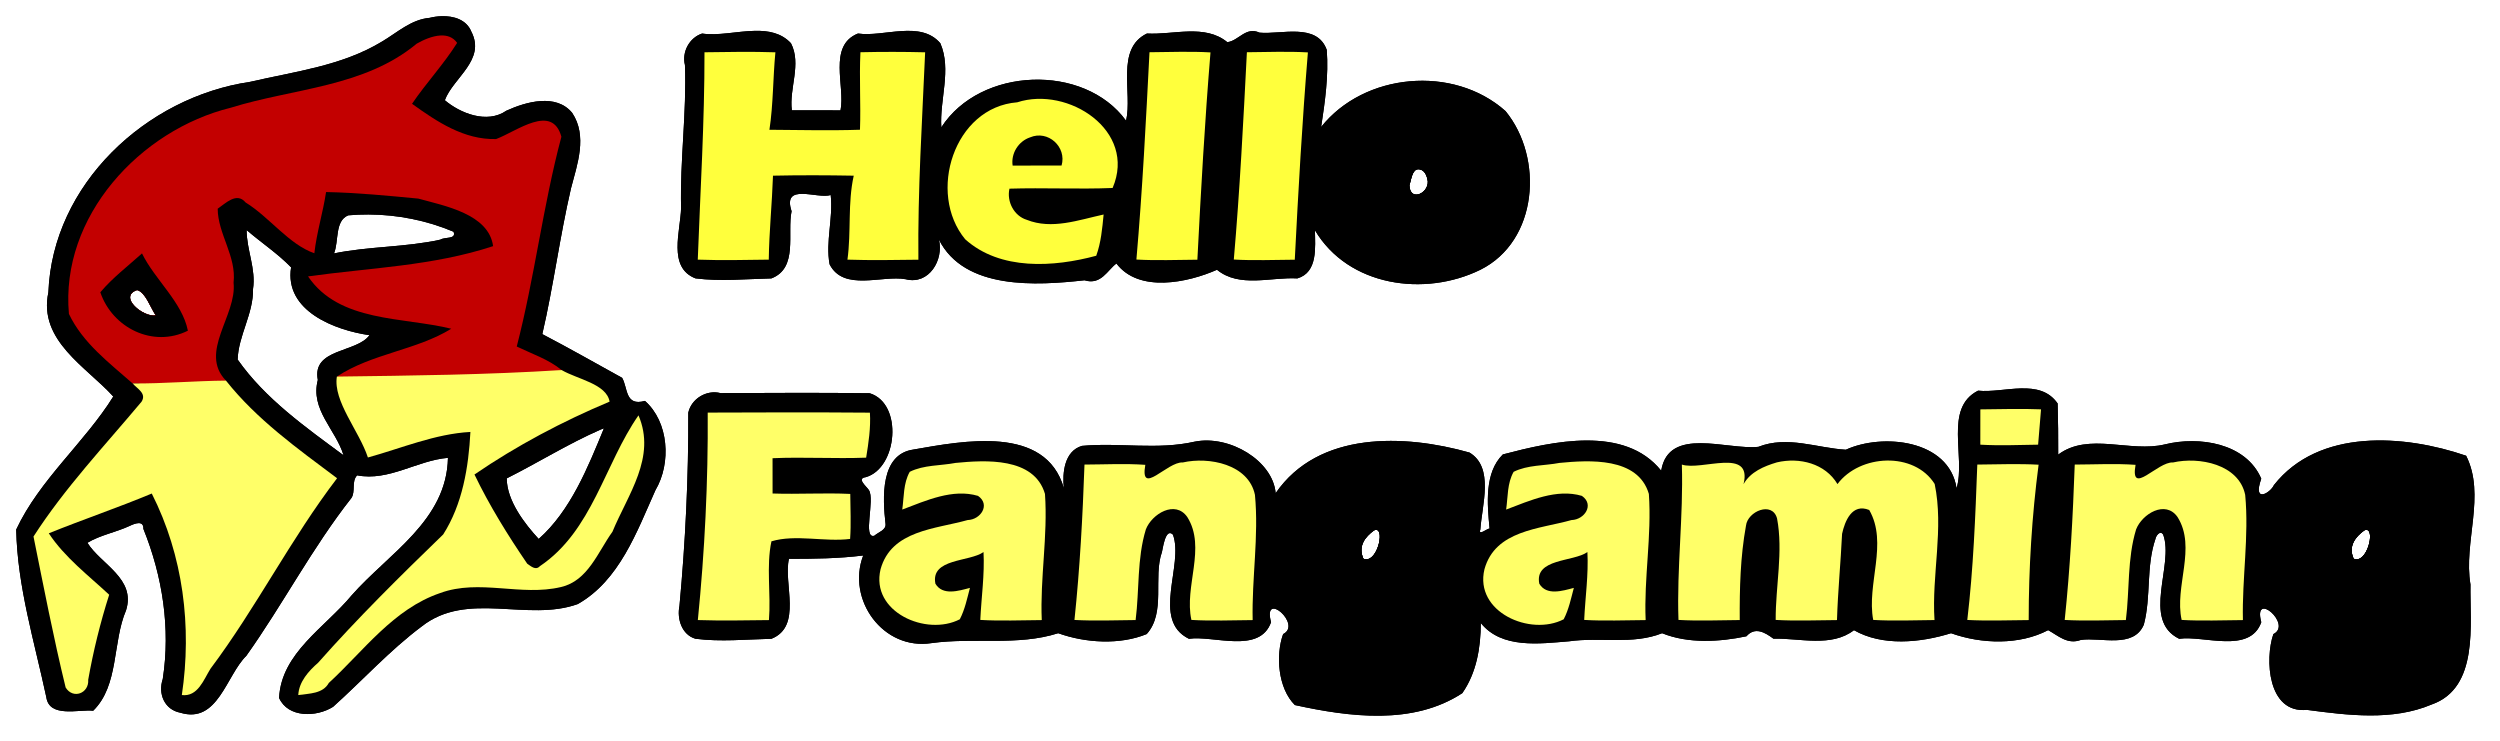 <?xml version="1.0" encoding="UTF-8"?>
<svg width="770pt" height="228.29pt" version="1.1" viewBox="0 0 769.996 228.293" xmlns="http://www.w3.org/2000/svg">
<defs>
<filter id="ac" x="0" y="0" width="1" height="1" color-interpolation-filters="sRGB">
<feColorMatrix result="color2" values="0 0 -1 0 1 0 -1 0 0 1 -1 0 0 0 1 -0.21 -0.72 -0.07 2 0 "/>
</filter>
<filter id="ab" x="0" y="0" width="1" height="1" color-interpolation-filters="sRGB">
<feColorMatrix result="color2" values="0 0 -1 0 1 0 -1 0 0 1 -1 0 0 0 1 -0.21 -0.72 -0.07 2 0 "/>
</filter>
<filter id="aa" x="0" y="0" width="1" height="1" color-interpolation-filters="sRGB">
<feColorMatrix result="color2" values="0 0 -1 0 1 0 -1 0 0 1 -1 0 0 0 1 -0.21 -0.72 -0.07 2 0 "/>
</filter>
<filter id="z" x="0" y="0" width="1" height="1" color-interpolation-filters="sRGB">
<feColorMatrix result="fbSourceGraphic" values="0 0 -1 0 1 0 -1 0 0 1 -1 0 0 0 1 -0.21 -0.72 -0.07 2 0 "/>
<feColorMatrix in="fbSourceGraphic" result="fbSourceGraphicAlpha" values="0 0 0 -1 0 0 0 0 -1 0 0 0 0 -1 0 0 0 0 1 0"/>
<feComposite in="fbSourceGraphic" in2="fbSourceGraphic" operator="arithmetic" result="composite1"/>
<feColorMatrix in="composite1" result="colormatrix1" type="saturate" values="1"/>
<feFlood flood-color="rgb(151,0,0)" result="flood1"/>
<feBlend in="flood1" in2="colormatrix1" result="blend1"/>
<feBlend in2="blend1" result="blend2"/>
<feColorMatrix in="blend2" result="colormatrix2" type="saturate" values="1"/>
<feComposite in="colormatrix2" in2="fbSourceGraphic" operator="in" result="composite2"/>
</filter>
<filter id="y" x="0" y="0" width="1" height="1" color-interpolation-filters="sRGB">
<feColorMatrix result="color2" values="0 0 -1 0 1 0 -1 0 0 1 -1 0 0 0 1 -0.21 -0.72 -0.07 2 0 "/>
</filter>
<filter id="x" x="0" y="0" width="1" height="1" color-interpolation-filters="sRGB">
<feColorMatrix result="color2" values="0 0 -1 0 1 0 -1 0 0 1 -1 0 0 0 1 -0.21 -0.72 -0.07 2 0 "/>
</filter>
<filter id="w" x="0" y="0" width="1" height="1" color-interpolation-filters="sRGB">
<feColorMatrix result="color2" values="0 0 -1 0 1 0 -1 0 0 1 -1 0 0 0 1 -0.21 -0.72 -0.07 2 0 "/>
</filter>
<filter id="v" x="0" y="0" width="1" height="1" color-interpolation-filters="sRGB">
<feColorMatrix result="fbSourceGraphic" values="0 0 -1 0 1 0 -1 0 0 1 -1 0 0 0 1 -0.21 -0.72 -0.07 2 0 "/>
<feColorMatrix in="fbSourceGraphic" result="fbSourceGraphicAlpha" values="0 0 0 -1 0 0 0 0 -1 0 0 0 0 -1 0 0 0 0 1 0"/>
<feComposite in="fbSourceGraphic" in2="fbSourceGraphic" operator="arithmetic" result="composite1"/>
<feColorMatrix in="composite1" result="colormatrix1" type="saturate" values="1"/>
<feFlood flood-color="rgb(151,0,0)" result="flood1"/>
<feBlend in="flood1" in2="colormatrix1" result="blend1"/>
<feBlend in2="blend1" result="blend2"/>
<feColorMatrix in="blend2" result="colormatrix2" type="saturate" values="1"/>
<feComposite in="colormatrix2" in2="fbSourceGraphic" operator="in" result="composite2"/>
</filter>
<filter id="u" x="0" y="0" width="1" height="1" color-interpolation-filters="sRGB">
<feColorMatrix result="color2" values="0 0 -1 0 1 0 -1 0 0 1 -1 0 0 0 1 -0.21 -0.72 -0.07 2 0 "/>
</filter>
<filter id="t" x="0" y="0" width="1" height="1" color-interpolation-filters="sRGB">
<feColorMatrix result="color2" values="0 0 -1 0 1 0 -1 0 0 1 -1 0 0 0 1 -0.21 -0.72 -0.07 2 0 "/>
</filter>
<filter id="s" x="0" y="0" width="1" height="1" color-interpolation-filters="sRGB">
<feColorMatrix result="color2" values="0 0 -1 0 1 0 -1 0 0 1 -1 0 0 0 1 -0.21 -0.72 -0.07 2 0 "/>
</filter>
<filter id="r" x="0" y="0" width="1" height="1" color-interpolation-filters="sRGB">
<feColorMatrix result="color2" values="0 0 -1 0 1 0 -1 0 0 1 -1 0 0 0 1 -0.21 -0.72 -0.07 2 0 "/>
</filter>
<filter id="q" x="0" y="0" width="1" height="1" color-interpolation-filters="sRGB">
<feColorMatrix result="color2" values="0 0 -1 0 1 0 -1 0 0 1 -1 0 0 0 1 -0.21 -0.72 -0.07 2 0 "/>
</filter>
<filter id="p" x="0" y="0" width="1" height="1" color-interpolation-filters="sRGB">
<feColorMatrix result="color2" values="0 0 -1 0 1 0 -1 0 0 1 -1 0 0 0 1 -0.21 -0.72 -0.07 2 0 "/>
</filter>
<filter id="o" x="0" y="0" width="1" height="1" color-interpolation-filters="sRGB">
<feColorMatrix result="color2" values="0 0 -1 0 1 0 -1 0 0 1 -1 0 0 0 1 -0.21 -0.72 -0.07 2 0 "/>
</filter>
<filter id="n" x="0" y="0" width="1" height="1" color-interpolation-filters="sRGB">
<feColorMatrix result="color2" values="0 0 -1 0 1 0 -1 0 0 1 -1 0 0 0 1 -0.21 -0.72 -0.07 2 0 "/>
</filter>
<filter id="m" x="0" y="0" width="1" height="1" color-interpolation-filters="sRGB">
<feColorMatrix result="color2" values="0 0 -1 0 1 0 -1 0 0 1 -1 0 0 0 1 -0.21 -0.72 -0.07 2 0 "/>
</filter>
<filter id="l" x="0" y="0" width="1" height="1" color-interpolation-filters="sRGB">
<feColorMatrix result="color2" values="0 0 -1 0 1 0 -1 0 0 1 -1 0 0 0 1 -0.21 -0.72 -0.07 2 0 "/>
</filter>
<filter id="k" x="0" y="0" width="1" height="1" color-interpolation-filters="sRGB">
<feColorMatrix result="fbSourceGraphic" values="0 0 -1 0 1 0 -1 0 0 1 -1 0 0 0 1 -0.21 -0.72 -0.07 2 0 "/>
<feColorMatrix in="fbSourceGraphic" result="fbSourceGraphicAlpha" values="0 0 0 -1 0 0 0 0 -1 0 0 0 0 -1 0 0 0 0 1 0"/>
<feComposite in="fbSourceGraphic" in2="fbSourceGraphic" operator="arithmetic" result="composite1"/>
<feColorMatrix in="composite1" result="colormatrix1" type="saturate" values="1"/>
<feFlood flood-color="rgb(195,0,0)" result="flood1"/>
<feBlend in="flood1" in2="colormatrix1" result="blend1"/>
<feBlend in2="blend1" result="blend2"/>
<feColorMatrix in="blend2" result="colormatrix2" type="saturate" values="1"/>
<feComposite in="colormatrix2" in2="fbSourceGraphic" operator="in" result="composite2"/>
</filter>
<filter id="j" x="0" y="0" width="1" height="1" color-interpolation-filters="sRGB">
<feColorMatrix result="color2" values="0 0 -1 0 1 0 -1 0 0 1 -1 0 0 0 1 -0.21 -0.72 -0.07 2 0 "/>
</filter>
<filter id="i" x="0" y="0" width="1" height="1" color-interpolation-filters="sRGB">
<feColorMatrix result="color2" values="0 0 -1 0 1 0 -1 0 0 1 -1 0 0 0 1 -0.21 -0.72 -0.07 2 0 "/>
</filter>
<filter id="h" x="0" y="0" width="1" height="1" color-interpolation-filters="sRGB">
<feColorMatrix result="color2" values="0 0 -1 0 1 0 -1 0 0 1 -1 0 0 0 1 -0.21 -0.72 -0.07 2 0 "/>
</filter>
<filter id="g" x="0" y="0" width="1" height="1" color-interpolation-filters="sRGB">
<feColorMatrix result="color2" values="0 0 -1 0 1 0 -1 0 0 1 -1 0 0 0 1 -0.21 -0.72 -0.07 2 0 "/>
</filter>
<filter id="f" x="0" y="0" width="1" height="1" color-interpolation-filters="sRGB">
<feColorMatrix result="fbSourceGraphic" values="0 0 -1 0 1 0 -1 0 0 1 -1 0 0 0 1 -0.21 -0.72 -0.07 2 0 "/>
<feColorMatrix in="fbSourceGraphic" result="fbSourceGraphicAlpha" values="0 0 0 -1 0 0 0 0 -1 0 0 0 0 -1 0 0 0 0 1 0"/>
<feColorMatrix in="fbSourceGraphic" result="color2" values="0 0 -1 0 1 0 -1 0 0 1 -1 0 0 0 1 -0.21 -0.72 -0.07 2 0 "/>
</filter>
<filter id="e" x="0" y="0" width="1" height="1" color-interpolation-filters="sRGB">
<feColorMatrix result="color2" values="0 0 -1 0 1 0 -1 0 0 1 -1 0 0 0 1 -0.21 -0.72 -0.07 2 0 "/>
</filter>
<filter id="d" x="0" y="0" width="1" height="1" color-interpolation-filters="sRGB">
<feColorMatrix result="color2" values="0 0 -1 0 1 0 -1 0 0 1 -1 0 0 0 1 -0.21 -0.72 -0.07 2 0 "/>
</filter>
<filter id="c" x="-.025" y="-.023" width="1.05" height="1.046" color-interpolation-filters="sRGB">
<feGaussianBlur stdDeviation="2.767"/>
</filter>
<filter id="b" x="-.016" y="-.052" width="1.031" height="1.105" color-interpolation-filters="sRGB">
<feGaussianBlur stdDeviation="2.27"/>
</filter>
<filter id="a" x="-.014" y="-.078" width="1.028" height="1.156" color-interpolation-filters="sRGB">
<feGaussianBlur stdDeviation="4.359"/>
</filter>
</defs>
<path transform="matrix(.75 0 0 .75 -21.079 .04)" d="m858.01 159.46c-5.923 0.15-12.261 1.484-17.574 0.924-14.187 7.173-4.973 27.266-8.826 40.066-3.12-20.08-30.507-22.666-45.48-15.812-11.96-0.707-23.96-5.881-35.92-1.188-12.88 1.387-36.866-8.613-39.906 9.801-15.04-18.773-44.614-12.053-65.027-6.68-7.64 7.52-6.413 20.426-5.453 30.426-1.093 0.013-4.734 3.213-3.787 0.373 0.68-10.093 5.722-25.452-4.465-31.572-26.8-7.573-62.015-8.88-79.602 16.68-1.107-13.227-18.853-24.04-33.293-21.146-15.253 3.48-30.814 0.305-46.24 1.719-7.253 2.147-8.107 11.041-7.453 17.334-7.507-26.027-41.24-19.399-61.826-15.812-13.667 1.987-12.587 20.038-11.4 30.465 0.36 2.6-3.013 3.469-4.6 4.922-4.933 1.453 0.373-14.88-2.254-18.773-1-1.547-5.172-4.775-1.266-5.281 13.04-3.707 15.44-30.213 1.613-34.467-20.413-0.267-40.841-0.119-61.254-0.053-5.787-1.493-12 2.359-13.24 8.039 0.107 26.507-1.174 52.975-3.627 79.375-1.093 5.253 0.934 11.813 6.574 13.467 10.293 1.32 20.826 0.252 31.186 0.012 12.813-5.08 4.841-22.693 7.201-32.84 10.187 0 20.386-0.106 30.506-1.373-6.933 18.133 8.188 39.08 28.055 35.986 17.213-2.387 35.385 1.254 52.012-4.066 11.253 4.053 25.401 4.868 36.348 0.348 7.987-8.92 2.532-23.16 6.266-33.707 0.2-0.213 1.282-10.387 4.521-7.107 4.573 12.493-9.041 35.106 6.559 42.76 10.107-1.48 29.014 6.361 33.721-6.812-3.587-13.307 12.932 0.932 4.959 4.879-3.107 8.613-2.159 22.228 4.828 29.148 22.44 4.907 48.519 8.373 68.746-4.881 5.867-8.413 7.573-18.732 7.613-28.812 8.573 10.68 24.106 8.492 36.279 7.506 12.627-1.8 26.093 1.506 38.16-3.32 10.787 4.373 23.614 3.574 34.627 1.268 3.56-4.013 7.574-1.627 11.094 0.973 10.747-0.28 23.76 3.693 33.08-3.481 11.653 6.667 27.147 5.2 39.867 1.24 12.573 4.507 28.106 4.919 39.879-1.254 4.173 2.28 7.948 6.054 13.428 4.014 8.187-1.213 21.612 3.681 25.865-6.266 3.04-11.467 0.882-23.827 4.762-35.174 0.213-1.32 1.973-3.8 3.199-1.787 4.573 12.493-9.04 35.106 6.561 42.76 10.093-1.48 29.012 6.361 33.719-6.812-3.587-13.307 12.934 0.932 4.961 4.879-3.533 10.187-2.414 32.694 13.732 31.121 16.88 2.227 35.135 4.599 51.215-2.188 19.627-6.827 15.72-33.186 16-49.279-2.96-17.227 6.373-36.719-1.787-52.893-25.4-8.72-60.534-11.32-78.947 12.066-1.333 3.08-8.881 7.812-5.188-2.654-6.307-14.693-25.585-17.533-39.559-14.08-14.267 3.493-31.335-5.146-43.828 4.201 0.04-7.013-0.038-14.013-0.238-21-3.66-5.293-9.17-6.328-15.094-6.178zm-264.79 58.076c3.66-0.037 0.246 14.186-5.229 11.861-2.293-5.187 0.72-9.028 4.4-11.654 0.308-0.138 0.584-0.205 0.828-0.207zm406.67 0c3.66-0.037 0.246 14.186-5.229 11.861-2.32-5.187 0.734-9.028 4.4-11.654 0.308-0.138 0.584-0.205 0.828-0.207z" filter="url(#a)" stroke-width="1.333" style="mix-blend-mode:normal"/>
<path transform="matrix(.75 0 0 .75 -21.079 .04)" d="m338.04 12.619c-7.266 0.153-15.142 2.092-21.6 1.102-5.187 1.68-8.413 7.532-7.053 12.945 0.733 19.613-2.066 39.041-1.586 58.654-0.213 9.493-5.614 24.467 5.906 28.947 10.293 1.307 20.826 0.252 31.186 0.012 11.067-4.267 6.415-18.466 8.281-27.6-3.92-11.907 10.613-4.867 16.066-6.641 1.08 9.507-2.173 19.081-0.453 28.441 5.76 11.333 21.573 4.373 31.213 6.133 9.627 2.507 15.76-7.999 13.68-16.279 10.467 20.813 40.241 18.892 59.814 16.719 6.747 2.12 9.425-4.199 13.092-6.893 9.2 12.147 29.268 7.892 41.295 2.572 9.227 7.56 22.132 2.933 33.012 3.547 8.493-2.493 7.282-12.893 7.215-19.76 13.733 23.093 45.039 27.453 67.945 16.213 23.693-11.813 26.08-45.919 10.32-65.172-21.52-19.133-58.119-15.64-75.719 6.533 1.587-10.44 3.107-21.067 2.307-31.641-4.04-11.307-18.787-6.24-27.627-7.094-5.64-2.613-8.588 3.401-13.215 3.908-9.227-7.56-22.158-2.933-33.012-3.547-12.96 6.293-5.88 24.252-8.56 35.812-17.2-23.707-59.934-22.093-75.867 2.707-0.76-11.28 4.295-23.72-0.412-34.52-8.133-9.547-23.188-2.453-33.828-4-12.507 4.973-5.145 21.839-7.172 31.559-5-0.013-14.988-0.012-19.975-0.012-1.187-9 4.067-18.987-0.359-27.547-3.961-4.258-9.243-5.22-14.895-5.102zm272.5 56.814c0.366-0.008 0.779 0.071 1.244 0.26 0.599 0.271 1.821 0.922 2.506 3.732 1.56 5.4-7.185 10.028-7.412 2.588 0.77-2.123 1.099-6.523 3.662-6.58z" filter="url(#b)" stroke-width="1.333" style="mix-blend-mode:normal"/>
<path transform="matrix(.75 0 0 .75 -21.079 .04)" d="m209.38 6.6c-1.683 0.055-3.345 0.303-4.856 0.68-7.533 0.64-13.293 6.04-19.506 9.707-16.44 10.013-35.813 12.308-54.213 16.574-42.76 6.28-81.133 42.119-82.84 86.426-4.253 19.853 15.746 30.707 26.652 42.801-11.653 18.76-30.254 34.092-39.867 54.639 0.467 23.32 7.495 46.068 12.361 68.814 1.213 8.667 13.425 4.946 19.252 5.586 10.667-10.467 7.854-28.052 13.508-41.266 4.107-13.027-10.388-18.88-15.881-27.707 5.347-3.2 11.681-4.293 17.334-6.92 2.04-0.973 5.799-2.494 5.666 1.213 7.853 19.453 11.174 40.786 7.947 61.666-2.053 6.133 0.773 12.601 7.227 13.828 15.4 4.693 18.827-15.293 27.094-23.373 15.04-21.16 27.08-44.388 43.16-64.814 1.787-2.76-0.068-6.826 2.346-9.293 13.013 2.533 24.693-6.161 37.293-7.188-0.48 25.787-24.372 39.214-39.559 56.48-10.893 13.173-28.867 23.614-29.787 42.107 3.653 8.24 15.346 7.986 22.186 3.652 12.16-10.92 23.308-23.227 36.375-33 18.773-14.8 43.386-1.706 64.119-9.199 17.093-9.72 24.214-29.654 31.854-46.721 6.667-11.227 5.467-28.107-4.293-36.707-8.213 2.333-6.961-5.293-9.361-9.467-10.907-6.027-21.745-12.186-32.785-17.959 4.613-19.827 7.172-40.041 11.785-59.867 2.613-9.987 6.827-21.467 0.48-31-6.6-8.04-18.921-4.572-27.027-0.879-8 5.547-19.079 0.96-25.266-4.307 3.427-9.253 16.893-16.481 10.906-28.121-2-4.99-7.254-6.553-12.305-6.387zm-29.979 81.43c11.969 0.045 23.921 2.431 34.949 7.078 1.28 3.227-3.612 2.052-5.398 3.252-14.333 3.187-29.28 2.694-43.693 5.654 2.067-4.973 0.252-13.401 5.865-15.641 2.752-0.24 5.515-0.354 8.277-0.344zm-50.023 6.396c5.987 5.173 12.721 9.6 18.254 15.307-2.84 17.973 18.146 25.854 32.199 27.867-5.173 7.267-23.746 5.333-21.213 18.387-3.187 12.227 7.388 20.347 10.574 30.947-15.547-11.493-32.187-23.214-43.494-39.32 0.253-9.773 6.52-18.881 6.307-28.947 1.267-8.307-2.627-16.04-2.627-24.24zm-44.986 24.627c3.48 0.933 5.373 7.001 7.68 10.414-5.067 0.933-15.626-7.667-7.68-10.414zm191.73 56.801c-6.613 16.067-13.705 33.839-26.799 45.426-5.653-6.12-13.094-15.666-13.121-24.879 12.973-6.52 25.255-14.228 38.588-20.055z" filter="url(#c)" stroke-width="1.333" style="mix-blend-mode:normal"/>
<path transform="matrix(.75 0 0 .75 -21.079 .04)" d="m209.38 6.6c-1.683 0.055-3.345 0.303-4.856 0.68-7.533 0.64-13.293 6.04-19.506 9.707-16.44 10.013-35.813 12.308-54.213 16.574-42.76 6.28-81.133 42.119-82.84 86.426-4.253 19.853 15.746 30.707 26.652 42.801-11.653 18.76-30.254 34.092-39.867 54.639 0.467 23.32 7.495 46.068 12.361 68.814 1.213 8.667 13.425 4.946 19.252 5.586 10.667-10.467 7.854-28.052 13.508-41.266 4.107-13.027-10.388-18.88-15.881-27.707 5.347-3.2 11.681-4.293 17.334-6.92 2.04-0.973 5.799-2.494 5.666 1.213 7.853 19.453 11.174 40.786 7.947 61.666-2.053 6.133 0.773 12.601 7.227 13.828 15.4 4.693 18.827-15.293 27.094-23.373 15.04-21.16 27.08-44.388 43.16-64.814 1.787-2.76-0.068-6.826 2.346-9.293 13.013 2.533 24.693-6.161 37.293-7.188-0.48 25.787-24.372 39.214-39.559 56.48-10.893 13.173-28.867 23.614-29.787 42.107 3.653 8.24 15.346 7.986 22.186 3.652 12.16-10.92 23.308-23.227 36.375-33 18.773-14.8 43.386-1.706 64.119-9.199 17.093-9.72 24.214-29.654 31.854-46.721 6.667-11.227 5.467-28.107-4.293-36.707-8.213 2.333-6.961-5.293-9.361-9.467-10.907-6.027-21.745-12.186-32.785-17.959 4.613-19.827 7.172-40.041 11.785-59.867 2.613-9.987 6.827-21.467 0.48-31-6.6-8.04-18.921-4.572-27.027-0.879-8 5.547-19.079 0.96-25.266-4.307 3.427-9.253 16.893-16.481 10.906-28.121-2-4.99-7.254-6.553-12.305-6.387zm-29.979 81.43c11.969 0.045 23.921 2.431 34.949 7.078 1.28 3.227-3.612 2.052-5.398 3.252-14.333 3.187-29.28 2.694-43.693 5.654 2.067-4.973 0.252-13.401 5.865-15.641 2.752-0.24 5.515-0.354 8.277-0.344zm-50.023 6.396c5.987 5.173 12.721 9.6 18.254 15.307-2.84 17.973 18.146 25.854 32.199 27.867-5.173 7.267-23.746 5.333-21.213 18.387-3.187 12.227 7.388 20.347 10.574 30.947-15.547-11.493-32.187-23.214-43.494-39.32 0.253-9.773 6.52-18.881 6.307-28.947 1.267-8.307-2.627-16.04-2.627-24.24zm-44.986 24.627c3.48 0.933 5.373 7.001 7.68 10.414-5.067 0.933-15.626-7.667-7.68-10.414zm191.73 56.801c-6.613 16.067-13.705 33.839-26.799 45.426-5.653-6.12-13.094-15.666-13.121-24.879 12.973-6.52 25.255-14.228 38.588-20.055z" filter="url(#d)" stroke-width="1.333"/>
<path transform="matrix(.75 0 0 .75 -21.079 .04)" d="m338.04 12.619c-7.266 0.153-15.142 2.092-21.6 1.102-5.187 1.68-8.413 7.532-7.053 12.945 0.733 19.613-2.066 39.041-1.586 58.654-0.213 9.493-5.614 24.467 5.906 28.947 10.293 1.307 20.826 0.252 31.186 0.012 11.067-4.267 6.415-18.466 8.281-27.6-3.92-11.907 10.613-4.867 16.066-6.641 1.08 9.507-2.173 19.081-0.453 28.441 5.76 11.333 21.573 4.373 31.213 6.133 9.627 2.507 15.76-7.999 13.68-16.279 10.467 20.813 40.241 18.892 59.814 16.719 6.747 2.12 9.425-4.199 13.092-6.893 9.2 12.147 29.268 7.892 41.295 2.572 9.227 7.56 22.132 2.933 33.012 3.547 8.493-2.493 7.282-12.893 7.215-19.76 13.733 23.093 45.039 27.453 67.945 16.213 23.693-11.813 26.08-45.919 10.32-65.172-21.52-19.133-58.119-15.64-75.719 6.533 1.587-10.44 3.107-21.067 2.307-31.641-4.04-11.307-18.787-6.24-27.627-7.094-5.64-2.613-8.588 3.401-13.215 3.908-9.227-7.56-22.158-2.933-33.012-3.547-12.96 6.293-5.88 24.252-8.56 35.812-17.2-23.707-59.934-22.093-75.867 2.707-0.76-11.28 4.295-23.72-0.412-34.52-8.133-9.547-23.188-2.453-33.828-4-12.507 4.973-5.145 21.839-7.172 31.559-5-0.013-14.988-0.012-19.975-0.012-1.187-9 4.067-18.987-0.359-27.547-3.961-4.258-9.243-5.22-14.895-5.102zm272.5 56.814c0.366-0.008 0.779 0.071 1.244 0.26 0.599 0.271 1.821 0.922 2.506 3.732 1.56 5.4-7.185 10.028-7.412 2.588 0.77-2.123 1.099-6.523 3.662-6.58z" filter="url(#e)" stroke-width="1.333"/>
<path transform="matrix(.75 0 0 .75 -21.079 .04)" d="m209 14.52c-3.41 0.176-7.106 1.835-9.799 3.373-21.493 17.893-50.746 18.308-76.293 26.281-37.32 9.173-70.133 44.747-66.506 84.693 5.68 11.933 16.52 20.052 26.174 28.559 12.787 0.08 14.128 6.043 38.318-1.172-11.307-11.64 4.574-26.801 3.121-40.201 1.267-10.867-6.466-19.998-6.519-30.398 3.253-2.2 7.8-6.974 11.467-2.561 9.787 6.027 17.813 17.267 28.227 20.854 0.947-8.493 3.546-16.695 4.812-25.135 12.68 0.253 25.266 1.493 37.893 2.693 10.693 2.973 28.907 6.268 30.707 19.521-24.667 8.147-50.72 8.892-76 12.426 12.84 18.96 39.028 16.587 58.814 21.494-14.28 8.827-32.641 10.159-46.975 19.652 31.105 6.154 62.094 9.031 92.307-2.68-5.4-4.427-12.213-6.653-18.439-9.666 7.36-28.453 10.761-57.773 18.334-86.146-3.773-13.773-18.308-2.241-26.814 0.945-13.173 0.347-24.293-7.132-34.52-14.479 5.813-8.587 13-16.214 18.52-25.014-1.698-2.415-4.176-3.178-6.828-3.041zm-124.61 104.53c3.48 0.933 5.373 7.001 7.68 10.414-5.067 0.933-15.626-7.667-7.68-10.414z" fill="#c30000" filter="url(#f)" stroke-width="1.333"/>
<path d="m216.98 16.1c7.27-0.1 14.56-0.24 21.84 0.01-0.77 7.94-0.64 15.96-1.84 23.86 9.29 0.06 18.6 0.3 27.89-0.01 0.29-7.96-0.25-15.92 0.14-23.87 6.64-0.15 13.28-0.15 19.93 0.02-0.92 21.29-2.3 42.55-2.08 63.88-7.29 0.09-14.57 0.23-21.85-0.02 1.19-8.59 0.04-17.38 1.94-25.86-8.29-0.15-16.59-0.18-24.87 0-0.29 8.63-1.19 17.22-1.3 25.86-7.29 0.11-14.59 0.26-21.87 0 0.79-21.3 2.1-42.55 2.07-63.87z" fill="#ffff3c" filter="url(#g)"/>
<path d="m354.04 16.09c6.25-0.05 12.54-0.31 18.79 0.05-1.75 21.25-2.95 42.55-4.04 63.85-6.27 0.04-12.53 0.31-18.78-0.05 1.85-21.25 2.94-42.55 4.03-63.85z" fill="#ffff3c" filter="url(#h)"/>
<path d="m384.04 16.09c6.25-0.05 12.54-0.31 18.79 0.05-1.75 21.25-2.95 42.55-4.04 63.85-6.27 0.04-12.53 0.31-18.78-0.05 1.85-21.25 2.94-42.55 4.03-63.85z" fill="#ffff3c" filter="url(#i)"/>
<path d="m313.31 31.51c15.65-5.09 36.94 8.72 29.37 26.39-10.59 0.43-21.18-0.12-31.77 0.21-0.9 4 1.42 8.4 5.32 9.59 7.75 3.1 15.96 0.05 23.68-1.63-0.41 4.28-0.8 8.64-2.27 12.7-13.06 3.52-29.58 4.63-40.37-5.08-11.77-14.26-3.44-40.67 16.04-42.18z" fill="#ffff3c" filter="url(#j)"/>
<path transform="matrix(.75 0 0 .75 -21.079 .04)" d="m613.44 40.652c-2.977-0.013-5.985 0.366-8.957 1.188-19.813 1.96-36.734 22.227-30.027 42.307 8.32 33.32 66.56 31.773 72.854-2.307 6.242-21.758-13.028-41.096-33.869-41.188zm-2.894 28.781c0.366-0.008 0.779 0.071 1.244 0.26 0.599 0.271 1.821 0.922 2.506 3.732 1.56 5.4-7.185 10.028-7.412 2.588 0.77-2.123 1.099-6.523 3.662-6.58z" filter="url(#k)" stroke-width="1.333"/>
<path d="m317.26 42.31c5.52-2.35 11.36 2.94 9.7 8.68-3.77 0-11.3 0-15.07 0.01-0.57-3.74 1.81-7.51 5.37-8.69z" filter="url(#l)"/>
<path transform="matrix(.75 0 0 .75 -21.079 .04)" d="m611.52 59.559c-1.369-0.019-2.838 0.229-4.396 0.801-9.253 3.907-11.892 19.467-4.158 26.014 5.533 5.947 16.679 2.867 18.279-5.133 4.492-8.237-0.144-21.547-9.725-21.682zm-0.973 9.875c0.366-0.008 0.779 0.071 1.244 0.26 0.599 0.271 1.821 0.922 2.506 3.732 1.56 5.4-7.185 10.028-7.412 2.588 0.77-2.123 1.099-6.523 3.662-6.58z" filter="url(#m)" stroke-width="1.333"/>
<path transform="matrix(.75 0 0 .75 -21.079 .04)" d="m86.414 104.01c-5.773 5.2-12.121 10.039-17.121 15.973 4.933 14.56 21.574 22.947 35.961 15.773-2.32-11.76-13.6-20.959-18.84-31.746zm-2.027 15.039c3.48 0.933 5.373 7.001 7.68 10.414-5.067 0.933-15.626-7.667-7.68-10.414z" filter="url(#n)" stroke-width="1.333"/>
<path d="m103.75 115.99c23.08-0.3 46.2-0.55 69.23-2.01 4.89 2.85 13.8 4.23 14.77 9.72-14.51 6.09-28.64 13.57-41.62 22.45 4.63 9.61 10.25 18.67 16.25 27.47 1.15 0.78 2.6 2.16 3.88 0.78 16.21-10.89 19.91-31.44 30.39-46.47 5.54 12.95-3.26 24.33-8.02 35.85-4.49 6.21-7.51 15.11-15.85 17.03-12.32 2.94-25.17-2.58-37.21 1.85-14.43 4.91-23.53 17.79-34.3 27.69-1.84 3.36-6.04 3.24-9.41 3.73 0.22-4.11 3.18-7.39 6.13-9.97 12.2-13.79 25.28-26.7 38.5-39.49 5.94-9.28 7.83-20.7 8.39-31.58-10.92 0.59-21.3 5.05-31.57 7.87-2.7-8.21-10.76-17.31-9.56-24.92z" fill="#ffff68" filter="url(#o)"/>
<path d="m40.851 118.11c9.59 0.06 19.15-0.8 28.74-0.88 9.5 12 22.08 20.96 34.22 30.07-14.28 18.7-24.88 39.86-38.98 58.66-2.12 3.37-3.87 8.71-8.83 8.12 3.14-21.12 0.42-42.95-9.26-62.07-10.46 4.37-21.21 8-31.72 12.25 4.89 7.41 12.17 12.93 18.6 18.92-2.73 8.58-4.89 17.33-6.46 26.18 0.3 4.19-4.68 6.1-6.95 2.39-3.76-15.38-6.76-30.98-9.9-46.5 9.64-14.97 21.9-27.93 33.29-41.54 1.61-2.57-1.33-3.95-2.75-5.6z" fill="#ffff68" filter="url(#p)"/>
<path transform="matrix(.75 0 0 .75 -21.079 .04)" d="m858.01 159.46c-5.923 0.15-12.261 1.484-17.574 0.924-14.187 7.173-4.973 27.266-8.826 40.066-3.12-20.08-30.507-22.666-45.48-15.812-11.96-0.707-23.96-5.881-35.92-1.188-12.88 1.387-36.866-8.613-39.906 9.801-15.04-18.773-44.614-12.053-65.027-6.68-7.64 7.52-6.413 20.426-5.453 30.426-1.093 0.013-4.734 3.213-3.787 0.373 0.68-10.093 5.722-25.452-4.465-31.572-26.8-7.573-62.015-8.88-79.602 16.68-1.107-13.227-18.853-24.04-33.293-21.146-15.253 3.48-30.814 0.305-46.24 1.719-7.253 2.147-8.107 11.041-7.453 17.334-7.507-26.027-41.24-19.399-61.826-15.812-13.667 1.987-12.587 20.038-11.4 30.465 0.36 2.6-3.013 3.469-4.6 4.922-4.933 1.453 0.373-14.88-2.254-18.773-1-1.547-5.172-4.775-1.266-5.281 13.04-3.707 15.44-30.213 1.613-34.467-20.413-0.267-40.841-0.119-61.254-0.053-5.787-1.493-12 2.359-13.24 8.039 0.107 26.507-1.174 52.975-3.627 79.375-1.093 5.253 0.934 11.813 6.574 13.467 10.293 1.32 20.826 0.252 31.186 0.012 12.813-5.08 4.841-22.693 7.201-32.84 10.187 0 20.386-0.106 30.506-1.373-6.933 18.133 8.188 39.08 28.055 35.986 17.213-2.387 35.385 1.254 52.012-4.066 11.253 4.053 25.401 4.868 36.348 0.348 7.987-8.92 2.532-23.16 6.266-33.707 0.2-0.213 1.282-10.387 4.521-7.107 4.573 12.493-9.041 35.106 6.559 42.76 10.107-1.48 29.014 6.361 33.721-6.812-3.587-13.307 12.932 0.932 4.959 4.879-3.107 8.613-2.159 22.228 4.828 29.148 22.44 4.907 48.519 8.373 68.746-4.881 5.867-8.413 7.573-18.732 7.613-28.812 8.573 10.68 24.106 8.492 36.279 7.506 12.627-1.8 26.093 1.506 38.16-3.32 10.787 4.373 23.614 3.574 34.627 1.268 3.56-4.013 7.574-1.627 11.094 0.973 10.747-0.28 23.76 3.693 33.08-3.481 11.653 6.667 27.147 5.2 39.867 1.24 12.573 4.507 28.106 4.919 39.879-1.254 4.173 2.28 7.948 6.054 13.428 4.014 8.187-1.213 21.612 3.681 25.865-6.266 3.04-11.467 0.882-23.827 4.762-35.174 0.213-1.32 1.973-3.8 3.199-1.787 4.573 12.493-9.04 35.106 6.561 42.76 10.093-1.48 29.012 6.361 33.719-6.812-3.587-13.307 12.934 0.932 4.961 4.879-3.533 10.187-2.414 32.694 13.732 31.121 16.88 2.227 35.135 4.599 51.215-2.188 19.627-6.827 15.72-33.186 16-49.279-2.96-17.227 6.373-36.719-1.787-52.893-25.4-8.72-60.534-11.32-78.947 12.066-1.333 3.08-8.881 7.812-5.188-2.654-6.307-14.693-25.585-17.533-39.559-14.08-14.267 3.493-31.335-5.146-43.828 4.201 0.04-7.013-0.038-14.013-0.238-21-3.66-5.293-9.17-6.328-15.094-6.178zm-264.79 58.076c3.66-0.037 0.246 14.186-5.229 11.861-2.293-5.187 0.72-9.028 4.4-11.654 0.308-0.138 0.584-0.205 0.828-0.207zm406.67 0c3.66-0.037 0.246 14.186-5.229 11.861-2.32-5.187 0.734-9.028 4.4-11.654 0.308-0.138 0.584-0.205 0.828-0.207z" filter="url(#q)" stroke-width="1.333"/>
<path d="m609.95 126.09c6.21-0.05 12.46-0.27 18.69-0.01-0.32 3.62-0.62 7.25-0.9 10.88-5.95 0.09-11.88 0.34-17.8 0 0.01-2.72 0.01-8.15 0.01-10.87z" fill="#ffff68" filter="url(#r)"/>
<path d="m217.97 127.08c16.65-0.08 33.3-0.11 49.96 0.02 0.29 4.66-0.42 9.28-1.16 13.86-9.61 0.37-19.23-0.25-28.83 0.17 0.01 2.72 0.01 8.15 0.01 10.87 7.97 0.28 15.96-0.26 23.93 0.13 0.03 4.61 0.28 9.25-0.05 13.86-7.88 1-16.78-1.5-24.23 0.74-1.65 7.65-0.12 16.21-0.77 24.26-7.3 0.09-14.61 0.23-21.9-0.01 2.12-21.24 3.19-42.56 3.04-63.9z" fill="#ffff68" filter="url(#s)"/>
<path d="m294.32 142.58c9.09-0.87 24.18-1.88 27.53 9.55 0.91 13-1.54 25.86-0.99 38.86-6.32 0.04-12.63 0.32-18.93-0.05 0.32-6.97 1.36-13.91 0.99-20.9-4.32 3.07-16.36 1.9-14.82 9.74 2.23 3.76 7.13 2.22 10.64 1.29-0.87 3.27-1.55 6.64-3.12 9.67-10.26 5.33-27.58-2.22-24.41-15.41 3.33-12.04 16.93-12.36 26.82-15.15 4.01-0.11 7.11-4.75 3.19-7.45-7.77-2.3-15.95 1.43-23.33 4.22 0.56-3.9 0.31-8.12 2.31-11.63 4.34-2.16 9.43-1.84 14.12-2.74z" fill="#ffff68" filter="url(#t)"/>
<path d="m364.3 142.44c8.03-1.82 20.25 0.51 22.22 9.97 1.23 12.85-1 25.7-0.7 38.58-6.3 0.04-12.59 0.32-18.87-0.05-2.29-10.31 4.66-22.25-1.26-31.68-3.71-5.36-10.93-0.97-12.77 3.8-2.76 9.03-1.97 18.63-3.15 27.92-6.28 0.06-12.57 0.31-18.84-0.03 1.67-15.9 2.53-31.88 3.09-47.86 6.23-0.02 12.5-0.37 18.73 0.08-1.73 9.94 6.76-1.05 11.55-0.73z" fill="#ffff68" filter="url(#u)"/>
<path transform="matrix(.75 0 0 .75 -21.079 .04)" d="m598.73 189.35c-3.436 0.022-6.862 0.196-10.252 0.506-31.187-0.133-47.721 47.946-19.135 63.426 10.813 6.027 24.228 2.122 33.375-5.318-0.387 4.36-0.68 8.786-1.773 13.039-9.373 12.84-27.373 4.774-39.693 1.947 0.653 6.013 1.546 12.013 1.732 18.08 16.653 4.64 35.586 6.919 52.133 0.812 9.76-3.867 12.694-14.947 12.867-24.48-0.72-21.307 0.92-42.506 1.227-63.746-9.78-3.04-20.174-4.332-30.48-4.266zm-5.504 28.191c3.66-0.037 0.246 14.186-5.229 11.861-2.293-5.187 0.72-9.028 4.4-11.654 0.308-0.138 0.584-0.205 0.828-0.207z" filter="url(#v)" stroke-width="1.333"/>
<path d="m480.32 142.58c9.09-0.87 24.18-1.88 27.53 9.55 0.91 13-1.55 25.86-0.99 38.86-6.32 0.04-12.63 0.32-18.93-0.05 0.32-6.97 1.36-13.91 0.99-20.9-4.33 3.07-16.36 1.9-14.82 9.74 2.22 3.76 7.13 2.22 10.64 1.29-0.87 3.27-1.55 6.64-3.12 9.67-10.26 5.33-27.58-2.22-24.41-15.41 3.33-12.04 16.93-12.36 26.82-15.15 4.01-0.11 7.11-4.75 3.19-7.45-7.77-2.3-15.95 1.43-23.33 4.22 0.56-3.9 0.31-8.12 2.31-11.63 4.34-2.16 9.43-1.84 14.12-2.74z" fill="#ffff68" filter="url(#w)"/>
<path d="m547.29 142.41c6.98-1.63 14.89 0.34 18.65 6.69 6.88-9.23 23.66-10.08 29.94-0.03 2.88 13.78-0.96 27.96-0.05 41.91-6.31 0.05-12.6 0.33-18.88-0.04-2.08-11.06 4.65-23.63-1.23-33.86-5.32-2.17-7.52 3.49-8.36 7.34-0.42 8.86-1.3 17.69-1.57 26.57-6.3 0.04-12.59 0.31-18.88-0.05-0.05-10.38 2.36-21.04 0.42-31.27-1.47-5.39-9.08-2.18-9.57 2.25-1.74 9.58-1.98 19.34-1.92 29.06-6.31 0.04-12.6 0.33-18.87-0.04-0.56-15.98 1.55-31.86 1.04-47.85 6.02 2.02 21.81-5.47 19 6.03 2.13-3.79 6.29-5.52 10.28-6.71z" fill="#ffff68" filter="url(#x)"/>
<path d="m669.3 142.44c8.03-1.82 20.25 0.51 22.22 9.97 1.22 12.85-1 25.7-0.7 38.58-6.31 0.04-12.59 0.32-18.87-0.05-2.29-10.31 4.66-22.25-1.26-31.68-3.72-5.36-10.93-0.97-12.77 3.8-2.76 9.03-1.97 18.63-3.15 27.92-6.29 0.06-12.57 0.31-18.84-0.03 1.67-15.9 2.52-31.88 3.09-47.86 6.22-0.02 12.49-0.37 18.73 0.08-1.74 9.94 6.76-1.05 11.55-0.73z" fill="#ffff68" filter="url(#y)"/>
<path transform="matrix(.75 0 0 .75 -21.079 .04)" d="m1005.4 189.35c-3.435 0.022-6.859 0.196-10.246 0.506-31.2-0.133-47.719 47.946-19.133 63.426 10.8 6.027 24.226 2.122 33.373-5.318-0.413 4.36-0.68 8.786-1.773 13.039-9.373 12.84-27.373 4.774-39.693 1.947 0.653 6.013 1.548 12.013 1.734 18.08 16.653 4.64 35.586 6.919 52.133 0.812 9.76-3.867 12.694-14.947 12.867-24.48-0.72-21.307 0.92-42.506 1.227-63.746-9.78-3.04-20.183-4.332-30.488-4.266zm-5.498 28.191c3.66-0.037 0.246 14.186-5.229 11.861-2.32-5.187 0.734-9.028 4.4-11.654 0.308-0.138 0.584-0.205 0.828-0.207z" filter="url(#z)" stroke-width="1.333"/>
<path d="m609.01 143.09c6.27-0.05 12.59-0.31 18.88 0.04-2.07 15.87-3.05 31.86-3.05 47.86-6.32 0.04-12.62 0.3-18.91-0.04 1.87-15.89 2.49-31.88 3.08-47.86z" fill="#ffff68" filter="url(#aa)"/>
<path transform="matrix(.75 0 0 .75 -21.079 .04)" d="m598.53 207.83c-2.745-0.019-5.8 0.557-7.381 0.633-13.187 2.84-18 25.2-4.387 30.16 14.28 2.213 16.96-15.253 17.014-25.439 1.298-4.32-1.717-5.329-5.246-5.354zm-5.299 9.705c3.66-0.037 0.246 14.186-5.229 11.861-2.293-5.187 0.72-9.028 4.4-11.654 0.308-0.138 0.584-0.205 0.828-0.207z" filter="url(#ab)" stroke-width="1.333"/>
<path transform="matrix(.75 0 0 .75 -21.079 .04)" d="m1005.2 207.83c-2.746-0.019-5.802 0.557-7.377 0.633-13.187 2.84-18.013 25.2-4.387 30.16 14.28 2.213 16.96-15.253 17.014-25.439 1.298-4.32-1.72-5.329-5.25-5.354zm-5.295 9.705c3.66-0.037 0.246 14.186-5.229 11.861-2.32-5.187 0.734-9.028 4.4-11.654 0.308-0.138 0.584-0.205 0.828-0.207z" filter="url(#ac)" stroke-width="1.333"/>
</svg>
